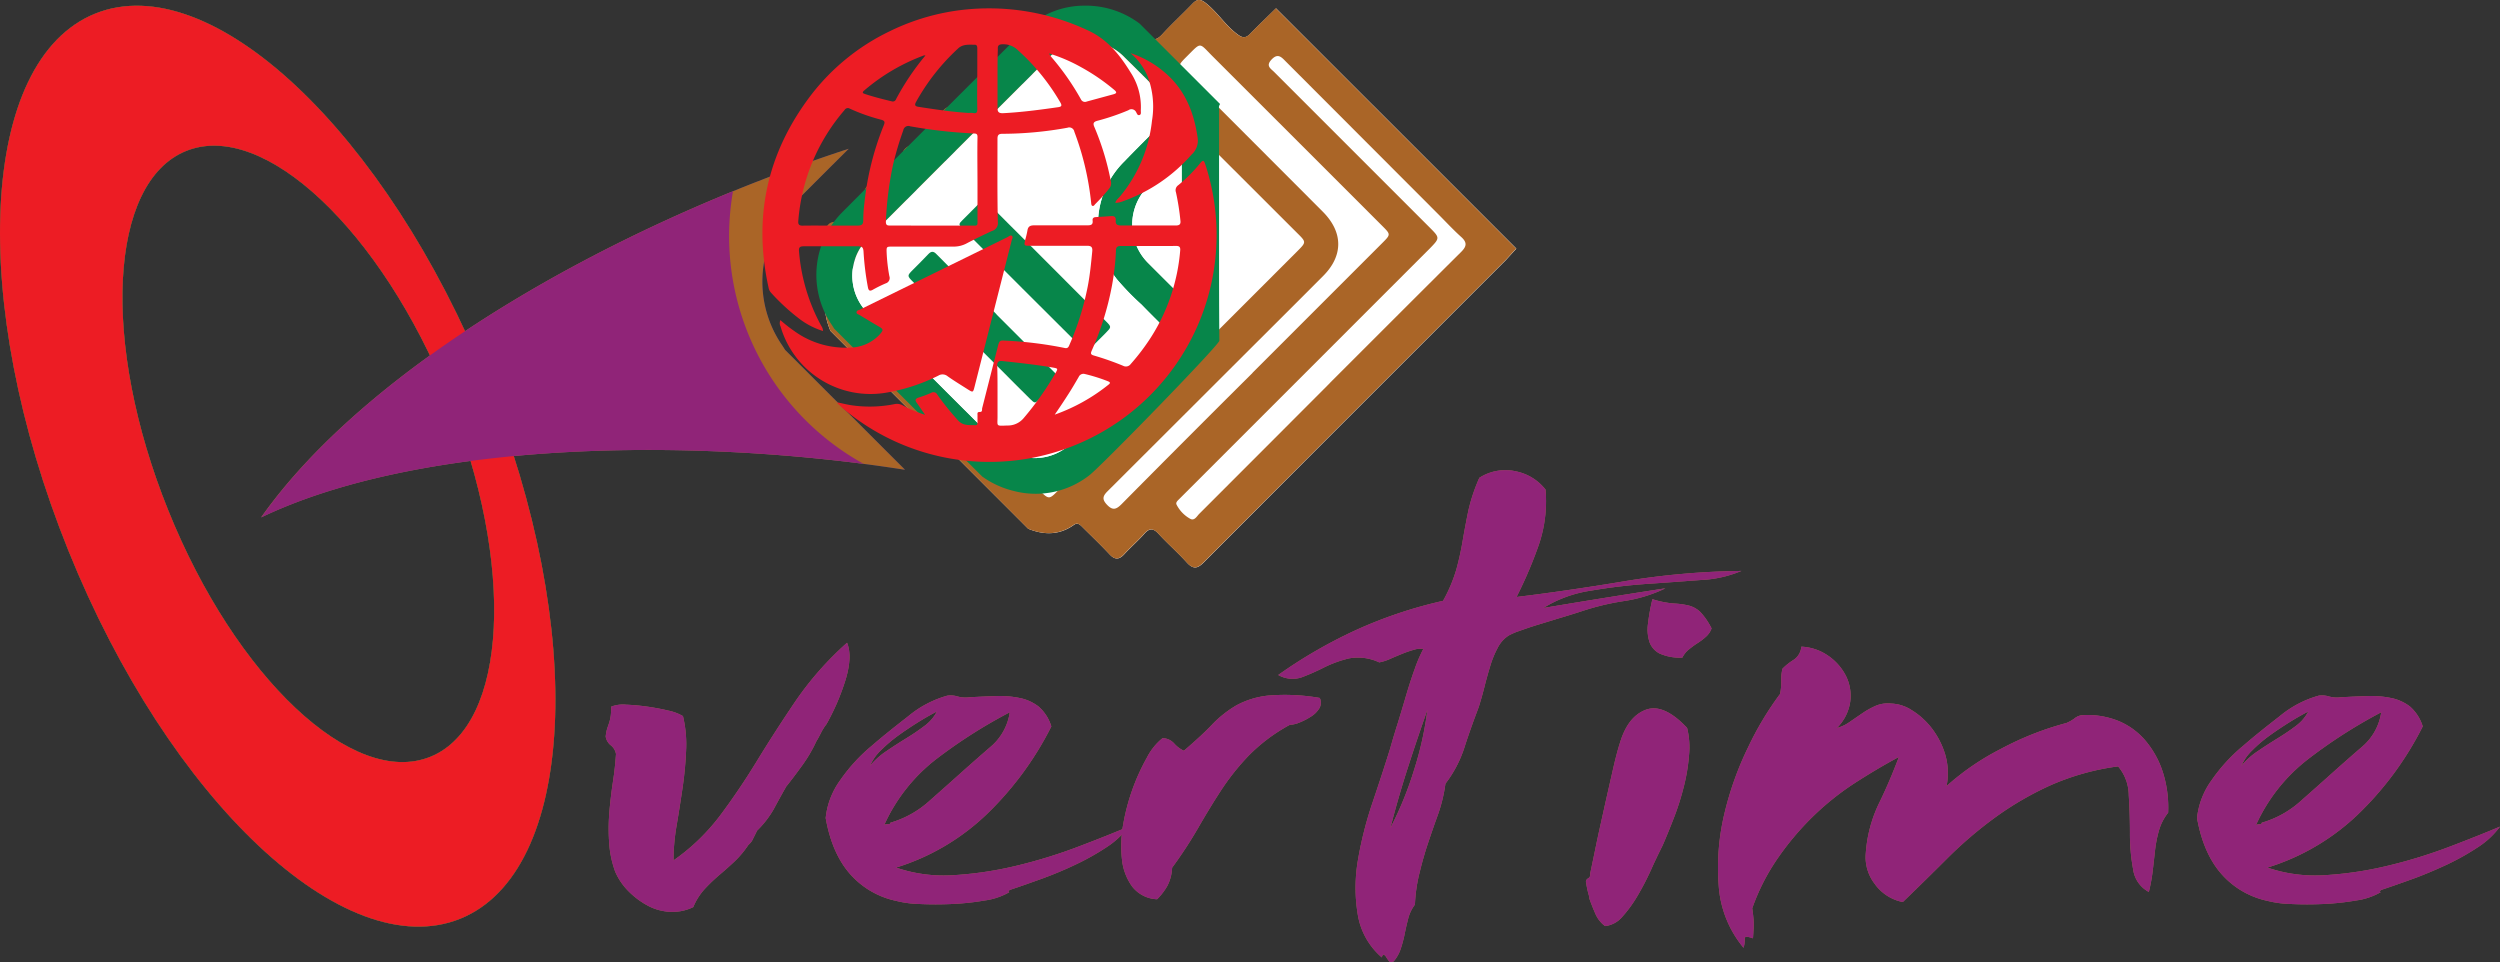 <svg xmlns="http://www.w3.org/2000/svg" viewBox="0 0 485.6 186.86" id="HkVHCg1I5M">
    <rect x="0" y="0" width="485.6" height="186.86" fill="#333333" stroke="none"/>
    <defs>
        <style>
            @-webkit-keyframes HkwZBRlk89M_Animation{0%{opacity: 0;}63.33%{opacity: 0;}70%{opacity: 1;}93.33%{opacity: 1;}100%{opacity: 0;}}@keyframes HkwZBRlk89M_Animation{0%{opacity: 0;}63.33%{opacity: 0;}70%{opacity: 1;}93.33%{opacity: 1;}100%{opacity: 0;}}@-webkit-keyframes B1OeB0gyU5M_Animation{0%{opacity: 0;}26.67%{opacity: 0;}33.33%{opacity: 1;}63.33%{opacity: 1;}70%{opacity: 0;}100%{opacity: 0;}}@keyframes B1OeB0gyU5M_Animation{0%{opacity: 0;}26.67%{opacity: 0;}33.33%{opacity: 1;}63.33%{opacity: 1;}70%{opacity: 0;}100%{opacity: 0;}}@-webkit-keyframes SkHHAl1U9M_Animation{26.67%{opacity: 1;}33.33%{opacity: 0;}93.33%{opacity: 0;}100%{opacity: 1;}0%{opacity: 1;}}@keyframes SkHHAl1U9M_Animation{26.67%{opacity: 1;}33.33%{opacity: 0;}93.33%{opacity: 0;}100%{opacity: 1;}0%{opacity: 1;}}#HkVHCg1I5M *{-webkit-animation-duration: 3s;animation-duration: 3s;-webkit-animation-iteration-count: infinite;animation-iteration-count: infinite;-webkit-animation-timing-function: cubic-bezier(0, 0, 1, 1);animation-timing-function: cubic-bezier(0, 0, 1, 1);transform-box: fill-box;-webkit-transform-origin: 50% 50%;transform-origin: 50% 50%;}#rJ8SAgJL5z{fill: #aa6527;-webkit-transform:  translate(-32.24px, -275.9px);transform:  translate(-32.24px, -275.9px);}#SJwHRxJIqf{fill: #2b3990;-webkit-transform:  translate(-32.24px, -275.9px);transform:  translate(-32.24px, -275.9px);}#H1OB0ey8qf{fill: #2b3990;-webkit-transform:  translate(-32.24px, -275.9px);transform:  translate(-32.24px, -275.9px);}#HytHAlkU9f{fill: #2b3990;-webkit-transform:  translate(-32.24px, -275.9px);transform:  translate(-32.24px, -275.9px);}#H1cHCg1Uqz{fill: #2b3990;-webkit-transform:  translate(-32.24px, -275.9px);transform:  translate(-32.24px, -275.9px);}#SysBAg1I5f{fill: #2b3990;-webkit-transform:  translate(-32.24px, -275.9px);transform:  translate(-32.24px, -275.9px);}#SJnBAx1Lqz{fill: #2b3990;-webkit-transform:  translate(-32.24px, -275.9px);transform:  translate(-32.24px, -275.9px);}#S1aS0xy89f{fill: #2b3990;-webkit-transform:  translate(-32.24px, -275.9px);transform:  translate(-32.24px, -275.9px);}#BkRHAey89M{fill: #1b75bc;-webkit-transform:  translate(-32.24px, -275.9px);transform:  translate(-32.24px, -275.9px);}#SyJeBAx1IcG{fill: #2b3990;-webkit-transform:  translate(-32.24px, -275.9px);transform:  translate(-32.24px, -275.9px);}#B1glHRek85z{fill: #fff;-webkit-transform:  translate(-32.24px, -275.9px);transform:  translate(-32.24px, -275.9px);}#SJblSRxJLcG{fill: #aa6527;-webkit-transform:  translate(-32.24px, -275.9px);transform:  translate(-32.24px, -275.9px);}#ByfxS0gJ8qM{fill: #aa6527;-webkit-transform:  translate(-32.24px, -275.9px);transform:  translate(-32.24px, -275.9px);}#BymlrRxyU9M{fill: #aa6527;-webkit-transform:  translate(-32.24px, -275.9px);transform:  translate(-32.24px, -275.9px);}#By4eBRl185f{fill: #aa6527;-webkit-transform:  translate(-32.24px, -275.9px);transform:  translate(-32.24px, -275.9px);}#B1rlB0ly8qz{fill: #aa6527;-webkit-transform:  translate(-32.24px, -275.9px);transform:  translate(-32.24px, -275.9px);}#HJIxB0l1Icz{fill: #aa6527;-webkit-transform:  translate(-32.24px, -275.9px);transform:  translate(-32.24px, -275.9px);}#ByDeHCx189G{fill: #aa6527;-webkit-transform:  translate(-32.24px, -275.9px);transform:  translate(-32.24px, -275.9px);}#ByKlBRgk8cG{fill: #07864a;-webkit-transform:  translate(-32.24px, -275.9px);transform:  translate(-32.24px, -275.9px);}#B1ceBAgJUcf{fill: #aa6527;-webkit-transform:  translate(-32.24px, -275.9px);transform:  translate(-32.24px, -275.9px);}#B1sxSClJLqG{fill: #aa6527;-webkit-transform:  translate(-32.24px, -275.9px);transform:  translate(-32.24px, -275.9px);}#ry2xBCl1L9z{fill: #aa6527;-webkit-transform:  translate(-32.24px, -275.9px);transform:  translate(-32.24px, -275.9px);}#Hk6xB0x1Lcz{fill: #aa6527;-webkit-transform:  translate(-32.24px, -275.9px);transform:  translate(-32.24px, -275.9px);}#SkAxrRgy89z{fill: #aa6527;-webkit-transform:  translate(-32.24px, -275.9px);transform:  translate(-32.24px, -275.9px);}#HJk-S0ekI9f{fill: #aa6527;-webkit-transform:  translate(-32.24px, -275.9px);transform:  translate(-32.24px, -275.9px);}#HklWSAeyI5z{fill: #aa6527;-webkit-transform:  translate(-32.24px, -275.9px);transform:  translate(-32.24px, -275.9px);}#Hk-br0g1I9M{fill: #07864a;-webkit-transform:  translate(-32.24px, -275.9px);transform:  translate(-32.24px, -275.9px);}#S1zZSClJ8qG{fill: #fff;-webkit-transform:  translate(-32.24px, -275.9px);transform:  translate(-32.24px, -275.9px);}#H1QZrCx1Iqf{fill: #07864a;-webkit-transform:  translate(-32.24px, -275.9px);transform:  translate(-32.24px, -275.9px);}#S1EZBReJLcG{fill: #07864a;-webkit-transform:  translate(-32.24px, -275.9px);transform:  translate(-32.24px, -275.9px);}#BkrbB0ly89M{fill: #1b75bc;-webkit-transform:  translate(-32.24px, -275.9px);transform:  translate(-32.24px, -275.9px);}#BkL-HAe1U9f{fill: #aa6527;-webkit-transform:  translate(-32.24px, -275.9px);transform:  translate(-32.24px, -275.9px);}#H1uZB0gkUcG{fill: #ed1c24;-webkit-transform:  translate(-32.24px, -275.9px);transform:  translate(-32.24px, -275.9px);}#BJtZSClJIqf{fill: #902478;-webkit-transform:  translate(-32.24px, -275.9px);transform:  translate(-32.24px, -275.9px);}#BkcbrAl189z{fill: #902478;-webkit-transform:  translate(-32.24px, -275.9px);transform:  translate(-32.24px, -275.9px);}#SyibrAxyL5M{fill: #902478;-webkit-transform:  translate(-32.24px, -275.9px);transform:  translate(-32.24px, -275.9px);}#HJ2-rCekLqf{fill: #902478;-webkit-transform:  translate(-32.24px, -275.9px);transform:  translate(-32.24px, -275.9px);}#Hk6ZHCeJ8cz{fill: #902478;-webkit-transform:  translate(-32.24px, -275.9px);transform:  translate(-32.24px, -275.9px);}#SJ0bBRg1U9G{fill: #902478;-webkit-transform:  translate(-32.24px, -275.9px);transform:  translate(-32.24px, -275.9px);}#Bk1frRlk8cz{fill: #902478;-webkit-transform:  translate(-32.24px, -275.9px);transform:  translate(-32.24px, -275.9px);}#rklzSRg1U5f{fill: #1b75bc;-webkit-transform:  translate(-32.24px, -275.9px);transform:  translate(-32.24px, -275.9px);}#S1ZGSClyI9M{fill: #ed1c24;-webkit-transform:  translate(-32.24px, -275.9px);transform:  translate(-32.24px, -275.9px);}#HkzMBRg1Icz{fill: #ed1c24;-webkit-transform:  translate(-32.24px, -275.9px);transform:  translate(-32.24px, -275.9px);}#SkXGBRxJIcz{fill: #ed1c24;-webkit-transform:  translate(-32.24px, -275.9px);transform:  translate(-32.24px, -275.9px);}#Hy4zSAgyLcz{fill: #ed1c24;-webkit-transform:  translate(-32.24px, -275.9px);transform:  translate(-32.24px, -275.9px);}#HkHzBCxJ8cG{fill: #902478;-webkit-transform:  translate(-32.24px, -275.9px);transform:  translate(-32.24px, -275.9px);}#SkHHAl1U9M{-webkit-animation-name: SkHHAl1U9M_Animation;animation-name: SkHHAl1U9M_Animation;-webkit-transform-origin: undefined;transform-origin: undefined;}#B1OeB0gyU5M{-webkit-animation-name: B1OeB0gyU5M_Animation;animation-name: B1OeB0gyU5M_Animation;-webkit-transform-origin: undefined;transform-origin: undefined;}#HkwZBRlk89M{-webkit-animation-name: HkwZBRlk89M_Animation;animation-name: HkwZBRlk89M_Animation;-webkit-transform-origin: undefined;transform-origin: undefined;}
        </style>
    </defs>
    <title>
        overtime-svg-all01
    </title>
    <g id="SkHHAl1U9M" data-name="Layer 3">
        <path d="M50.74,278.54c22.45-9.05,56.52,23,76.1,71.52s17.24,95.24-5.22,104.3-56.53-23-76.1-71.52S28.28,287.6,50.74,278.54ZM64.91,375C78,407.52,100.82,429,115.85,422.89s16.59-37.31,3.49-69.81S83.43,299.16,68.4,305.22,51.81,342.53,64.91,375Z" id="rJ8SAgJL5z"/>
        <path d="M196.77,400.75c.71,1.73.63,4.06-.23,7a44.44,44.44,0,0,1-3.76,8.8,10.08,10.08,0,0,0-1.07,1.69c-.3.61-.61,1.17-.92,1.68a27.72,27.72,0,0,1-2.75,4.68c-1,1.37-2,2.73-3.07,4.05-.82,1.44-1.61,2.86-2.37,4.29a18.71,18.71,0,0,1-3.3,4.29c-.2.41-.45.92-.76,1.53a3.09,3.09,0,0,1-.92,1.23,19,19,0,0,1-2.6,3.14c-.92.87-1.9,1.74-2.91,2.6a34.59,34.59,0,0,0-2.91,2.76,12,12,0,0,0-2.3,3.6,9.27,9.27,0,0,1-4.6.92,10.32,10.32,0,0,1-4.29-1.23,15.52,15.52,0,0,1-3.67-2.75,12.24,12.24,0,0,1-2.61-3.83,20,20,0,0,1-1.15-5.36,38.73,38.73,0,0,1,0-5.9q.24-3,.69-6c.31-2,.51-3.85.62-5.59a2.76,2.76,0,0,0-1-1.68,2.71,2.71,0,0,1-1-1.69,7.51,7.51,0,0,1,.38-1.83c.15-.41.28-.79.38-1.15a7.8,7.8,0,0,0,.23-1.15,14.51,14.51,0,0,0,.08-1.69,6.42,6.42,0,0,1,2.91-.38,41.17,41.17,0,0,1,4.13.38c1.43.21,2.78.46,4.06.77a9.28,9.28,0,0,1,2.84,1.07,23.48,23.48,0,0,1,.61,6.67,70,70,0,0,1-.69,7.27q-.54,3.68-1.15,7.28a40.49,40.49,0,0,0-.61,6.81,40,40,0,0,0,9-8.65q3.75-5,7.2-10.65t7.5-11.64A62.3,62.3,0,0,1,196.77,400.75Z" id="SJwHRxJIqf"/>
        <path d="M236.45,417a62.68,62.68,0,0,1-12.1,16.62,44.31,44.31,0,0,1-18.07,10.8,28.66,28.66,0,0,0,11.41,1.46,70.12,70.12,0,0,0,12.41-1.92,97.84,97.84,0,0,0,11.79-3.68q5.6-2.13,9.57-3.82a16.28,16.28,0,0,1-4.29,4,47.31,47.31,0,0,1-6,3.37q-3.21,1.53-6.59,2.76c-2.24.81-4.28,1.53-6.12,2.14-.21.1-.31.21-.31.31a.13.13,0,0,0,.15.15,13.07,13.07,0,0,1-4.74,1.61,49.91,49.91,0,0,1-6.36.69q-3.3.15-6.36,0a20.29,20.29,0,0,1-4.59-.62,16.42,16.42,0,0,1-8.89-5.2q-3.52-4-4.74-10.88a15.09,15.09,0,0,1,2.83-7.35,33.26,33.26,0,0,1,6.2-6.74c2-1.74,4.37-3.62,7-5.67a20.55,20.55,0,0,1,7.58-4,4.59,4.59,0,0,1,2,.15,5.66,5.66,0,0,0,2.3.16c1.84-.1,3.58-.18,5.21-.23a19,19,0,0,1,4.6.38,8.79,8.79,0,0,1,3.67,1.68A8.34,8.34,0,0,1,236.45,417Zm-22.21-2.91c-1,.51-2.2,1.18-3.52,2s-2.63,1.69-3.91,2.61a28.49,28.49,0,0,0-3.44,2.91,9.24,9.24,0,0,0-2.15,3.06,14.49,14.49,0,0,1,3.14-2.83q1.92-1.31,3.91-2.53a42.42,42.42,0,0,0,3.6-2.45A8,8,0,0,0,214.24,414.07Zm-9,21.6a19.25,19.25,0,0,0,7.35-4.06q3.21-2.83,6.12-5.44t6-5.28a10.81,10.81,0,0,0,3.67-6.66A98,98,0,0,0,214,423.42a33.67,33.67,0,0,0-10,12.71,1.73,1.73,0,0,1,.77-.15C205.05,436,205.21,435.88,205.21,435.67Z" id="H1OB0ey8qf"/>
        <path d="M258.06,419.28a3.14,3.14,0,0,1,2.22,1,5.77,5.77,0,0,0,1.92,1.45c2.14-1.84,4-3.52,5.44-5.05a21.77,21.77,0,0,1,4.74-3.76,16.57,16.57,0,0,1,6.21-1.91,39,39,0,0,1,10,.46,2.12,2.12,0,0,1-.08,2,4.94,4.94,0,0,1-1.61,1.61,13,13,0,0,1-2.22,1.15,5.53,5.53,0,0,1-1.91.46,33.6,33.6,0,0,0-8,6,46.74,46.74,0,0,0-5.36,6.74q-2.29,3.53-4.44,7.28a84.61,84.61,0,0,1-5.06,7.73,8.4,8.4,0,0,1-.92,3.52,11.74,11.74,0,0,1-2,2.61,6.44,6.44,0,0,1-4.82-2.45,10.79,10.79,0,0,1-2-5.29,23.81,23.81,0,0,1,.23-6.74,40.83,40.83,0,0,1,4.6-13A11.59,11.59,0,0,1,258.06,419.28Z" id="HytHAlkU9f"/>
        <path d="M326.81,391.86q10-1.22,21-3.06a148.94,148.94,0,0,1,22.67-2,23,23,0,0,1-7.88,1.76c-3.32.25-6.82.51-10.5.76a108.24,108.24,0,0,0-10.87,1.31A24.36,24.36,0,0,0,332,394q6.42-1.08,11.64-1.92t12.1-1.91a28.06,28.06,0,0,1-7.89,2.45,50.31,50.31,0,0,0-7.89,1.84c-1.22.41-2.6.84-4.13,1.3s-3,.92-4.52,1.38-2.79.89-3.91,1.3a12,12,0,0,0-2.14.92,6.06,6.06,0,0,0-2.07,2.3,18.82,18.82,0,0,0-1.46,3.52c-.41,1.33-.79,2.7-1.15,4.13s-.74,2.76-1.14,4c-1,2.65-1.95,5.26-2.76,7.81a23.34,23.34,0,0,1-3.68,7,29.9,29.9,0,0,1-1.45,6q-1,2.76-1.92,5.51T308,445.32a29.86,29.86,0,0,0-.92,6.28,7.67,7.67,0,0,0-1.3,2.68c-.26,1-.49,2-.69,3a24.72,24.72,0,0,1-.77,2.91,7.4,7.4,0,0,1-1.38,2.45c-.41.2-.71.18-.92-.08a7,7,0,0,1-.53-.76,1,1,0,0,0-.46-.46c-.16-.05-.28.12-.39.53a13.9,13.9,0,0,1-4.67-8.34A31.68,31.68,0,0,1,296,443a72.44,72.44,0,0,1,2.83-11.18q1.92-5.67,3.45-10.57c.31-1.12.74-2.58,1.3-4.36s1.12-3.65,1.69-5.59,1.15-3.76,1.76-5.44a28,28,0,0,1,1.68-3.91,3.88,3.88,0,0,0-1.83.16,21,21,0,0,0-2.23.76c-.76.31-1.55.64-2.37,1a9.16,9.16,0,0,1-2.14.69,9.63,9.63,0,0,0-5.9-.77,23,23,0,0,0-4.83,1.76,42.59,42.59,0,0,1-4.36,1.92,5.56,5.56,0,0,1-4.52-.46,93.31,93.31,0,0,1,14.78-8.58,86.54,86.54,0,0,1,17.23-5.82,29.33,29.33,0,0,0,2.61-6.21,55.52,55.52,0,0,0,1.22-5.59q.47-2.74,1.07-5.66a34.18,34.18,0,0,1,2.15-6.44,9.36,9.36,0,0,1,7.27-1.22,9.77,9.77,0,0,1,5.59,3.52,26.24,26.24,0,0,1-1.53,11.33A83.47,83.47,0,0,1,326.81,391.86ZM309.5,413.77q-2,5.66-3.83,11.33t-3.37,11.64a66.9,66.9,0,0,0,4.6-11.26A64.31,64.31,0,0,0,309.5,413.77Z" id="H1cHCg1Uqz"/>
        <path d="M359.94,417.29a15.59,15.59,0,0,1,.38,5.28,36,36,0,0,1-1,6.05,50.49,50.49,0,0,1-1.91,6.05q-1.16,3-2.22,5.44c-.72,1.43-1.48,3-2.3,4.83a51.29,51.29,0,0,1-2.6,5,24.78,24.78,0,0,1-2.91,4,5.13,5.13,0,0,1-3.37,1.84,5.79,5.79,0,0,1-1.84-2.3c-.41-.92-.82-1.94-1.22-3.07v-.3a17.87,17.87,0,0,1-.62-2.76c-.1-.3,0-.59.39-.84a.73.73,0,0,0,.38-.84c.3-1.43.69-3.27,1.15-5.52s1-4.59,1.53-7,1.09-4.83,1.61-7.13,1-4.26,1.53-5.89q1.53-5.06,5-6.36T359.94,417.29Zm-6.74-25a18.83,18.83,0,0,0,4.21.84,14.75,14.75,0,0,1,2.83.39,5.07,5.07,0,0,1,2.23,1.22,13,13,0,0,1,2.22,3.22,3.83,3.83,0,0,1-1.08,1.61,11.48,11.48,0,0,1-1.6,1.22,18,18,0,0,0-1.69,1.23,4.77,4.77,0,0,0-1.3,1.61,9.71,9.71,0,0,1-4.37-.77,4,4,0,0,1-2-2.22,7.87,7.87,0,0,1-.3-3.6A38.31,38.31,0,0,1,353.2,392.32Z" id="SysBAg1I5f"/>
        <path d="M449.63,449.15a5.84,5.84,0,0,1-3.06-4.44,37.21,37.21,0,0,1-.61-7q0-3.75-.23-7.35a8.79,8.79,0,0,0-2.07-5.6,48.1,48.1,0,0,0-13.33,3.76,61.79,61.79,0,0,0-10.72,6.28,79.49,79.49,0,0,0-9.19,7.89q-4.29,4.29-8.58,8.42a8.78,8.78,0,0,1-5.51-3.6,8.5,8.5,0,0,1-1.68-5.9,26.57,26.57,0,0,1,2.52-9.57q2.07-4.21,3.91-9.11-4.29,2.3-8.66,5.13a52.6,52.6,0,0,0-8.11,6.51,54.61,54.61,0,0,0-6.82,8.12,40.76,40.76,0,0,0-4.9,9.65,25.73,25.73,0,0,1,.3,2.91q0,.77-.15,2.91c-1.12-.41-1.66-.39-1.61.07a4.64,4.64,0,0,1-.23,1.76,21.08,21.08,0,0,1-4.82-12.1,44.93,44.93,0,0,1,1.07-13.78A61.91,61.91,0,0,1,371.82,421,60.54,60.54,0,0,1,378,410.7a11.35,11.35,0,0,0,.23-2.53,9.35,9.35,0,0,1,.23-2.37,11.82,11.82,0,0,1,2.22-1.76,3.37,3.37,0,0,0,1.45-2.53,9.88,9.88,0,0,1,5.21,1.76,10.52,10.52,0,0,1,3.45,3.91,8.61,8.61,0,0,1,.84,5,9,9,0,0,1-2.6,5.13,7.64,7.64,0,0,0,2.45-1.15l2.45-1.68a16.52,16.52,0,0,1,2.6-1.46,6.09,6.09,0,0,1,3.07-.46,7.86,7.86,0,0,1,4,1.3,14.47,14.47,0,0,1,3.83,3.45,15.88,15.88,0,0,1,2.6,5,12.81,12.81,0,0,1,.31,6.28,49.37,49.37,0,0,1,10.49-7.19,59.16,59.16,0,0,1,12.79-5.06,7.28,7.28,0,0,0,1.61-.92,2.75,2.75,0,0,1,1.61-.61,16.15,16.15,0,0,1,6.74,1.07,13.83,13.83,0,0,1,5.28,3.75,18,18,0,0,1,3.45,6.13,22.62,22.62,0,0,1,1.07,8,9.81,9.81,0,0,0-1.76,3.37,23.61,23.61,0,0,0-.77,3.83c-.15,1.33-.3,2.68-.46,4.06A34.06,34.06,0,0,1,449.63,449.15Z" id="SJnBAx1Lqz"/>
        <path d="M502.83,417a62.68,62.68,0,0,1-12.1,16.62,44.29,44.29,0,0,1-18.08,10.8,28.74,28.74,0,0,0,11.42,1.46,70,70,0,0,0,12.4-1.92,97.44,97.44,0,0,0,11.8-3.68q5.58-2.13,9.57-3.82a16.28,16.28,0,0,1-4.29,4,48.75,48.75,0,0,1-6,3.37c-2.15,1-4.34,1.94-6.59,2.76s-4.29,1.53-6.12,2.14c-.21.1-.31.21-.31.31a.13.13,0,0,0,.15.15,13.06,13.06,0,0,1-4.75,1.61,49.55,49.55,0,0,1-6.35.69q-3.3.15-6.36,0a20.4,20.4,0,0,1-4.6-.62,16.43,16.43,0,0,1-8.88-5.2q-3.52-4-4.75-10.88a15.21,15.21,0,0,1,2.84-7.35,33.26,33.26,0,0,1,6.2-6.74c2-1.74,4.36-3.62,7-5.67a20.55,20.55,0,0,1,7.58-4,4.6,4.6,0,0,1,2,.15,5.66,5.66,0,0,0,2.3.16c1.84-.1,3.57-.18,5.21-.23a18.9,18.9,0,0,1,4.59.38,8.84,8.84,0,0,1,3.68,1.68A8.34,8.34,0,0,1,502.83,417Zm-22.21-2.91c-1,.51-2.2,1.18-3.52,2s-2.63,1.69-3.91,2.61a27,27,0,0,0-3.44,2.91,9.24,9.24,0,0,0-2.15,3.06,14.25,14.25,0,0,1,3.14-2.83q1.92-1.31,3.91-2.53t3.6-2.45A8,8,0,0,0,480.62,414.07Zm-9,21.6a19.22,19.22,0,0,0,7.36-4.06q3.21-2.83,6.12-5.44t6-5.28a10.81,10.81,0,0,0,3.67-6.66,97.47,97.47,0,0,0-14.32,9.19,33.67,33.67,0,0,0-10,12.71,1.72,1.72,0,0,1,.76-.15C471.43,436,471.58,435.88,471.58,435.67Z" id="S1aS0xy89f"/>
        <path d="M180.08,345.86Z" id="BkRHAey89M"/>
        <path d="M184.73,343.86c-.23-.37-.39-.62-.55-.86a21.84,21.84,0,0,1,2.47-27.77q5.22-5.24,10.45-10.44c-47,15.37-93.44,42.32-114.15,71.61,30.6-14.7,82.94-15.85,125.08-9.25Z" id="SyJeBAx1IcG"/>
        <path d="M193.53,340.16c-.85-2.17-1.43-4.35-.57-6.68.33-.92.61-1.46.95-1.65s50.67-49.78,50.88-50.59,1.27-1,2.05-1.15a7.82,7.82,0,0,1,7.85,2.46c1.31,1.34,2.16,1.31,3.4-.06,1.85-2,3.91-3.9,5.82-5.89.87-.9,1.52-.91,2.53-.12,2.29,1.79,3.8,4.32,6.14,6.06,1,.76,1.64.83,2.52-.08,1.64-1.69,3.35-3.3,5-4.94l46.68,46.67c-.68.73-1.34,1.48-2,2.19q-12,12-23.95,23.95-17.4,17.4-34.78,34.83c-1.26,1.26-2.07,1.31-3.27,0-1.74-1.92-3.69-3.63-5.45-5.53-1-1.11-1.8-1.24-2.85,0-1.21,1.36-2.6,2.56-3.83,3.9-1,1.1-1.85,1.17-2.91,0-1.69-1.8-3.48-3.51-5.23-5.25-.47-.47-.95-.94-1.67-.42-2.81,2-5.78,2-8.87.75Z" id="B1glHRek85z"/>
        <path d="M193.53,340.16c-.85-2.17-1.43-4.35-.57-6.68.77-2.1,1.23-2.24,2.83-.65L234,371c2,2,2,2,3.93,0l46.28-46.28c1.78-1.79,1.78-1.79,0-3.55Q265.12,302.11,246,283c-.52-.52-1.46-1-1.25-1.77s1.27-1,2.05-1.15a7.82,7.82,0,0,1,7.85,2.46c1.31,1.34,2.16,1.31,3.4-.06,1.85-2,3.91-3.9,5.82-5.89.87-.9,1.52-.91,2.53-.12,2.29,1.79,3.8,4.32,6.14,6.06,1,.76,1.64.83,2.52-.08,1.64-1.69,3.35-3.3,5-4.94l46.68,46.67c-.68.73-1.34,1.48-2,2.19q-12,12-23.95,23.95-17.4,17.4-34.78,34.83c-1.26,1.26-2.07,1.31-3.27,0-1.74-1.92-3.69-3.63-5.45-5.53-1-1.11-1.8-1.24-2.85,0-1.21,1.36-2.6,2.56-3.83,3.9-1,1.1-1.85,1.17-2.91,0-1.69-1.8-3.48-3.51-5.23-5.25-.47-.47-.95-.94-1.67-.42-2.81,2-5.78,2-8.87.75Zm82,8.15,25.2-25.2c1.66-1.66,1.66-1.67,0-3.33q-16.47-16.47-32.94-32.93c-2.71-2.71-2.14-2.85-4.95-.06-1.94,1.94-1.94,1.95,0,3.86Q276,303.81,289.16,317c4,4,4,8.54.15,12.44-5.89,5.92-11.82,11.81-17.73,17.71q-12.1,12.09-24.22,24.18c-.94.94-1.08,1.57-.1,2.61,1.14,1.21,1.85.88,2.86-.14Q262.79,361,275.56,348.31Zm15,2c8.49-8.48,17-17,25.48-25.43,1.15-1.13,1.25-1.9,0-3-1.53-1.38-2.93-2.9-4.38-4.35L282,287.85c-.82-.82-1.52-1.69-2.74-.42s-.22,1.76.48,2.46l30.2,30.2c2,2,2,2.05,0,4.1l-46.67,46.67c-.67.67-1.33,1.33-2,2-.29.29-.7.64-.5,1.05a6.49,6.49,0,0,0,2.64,2.75c.85.5,1.32-.53,1.82-1Q277.89,363,290.54,350.32Z" id="SJblSRxJLcG"/>
        <path d="M231.86,289.63a15.4,15.4,0,0,1-1.79-6.27,1.84,1.84,0,0,1,2.85-1.54c3.34,1.7,6.63,3.52,9.88,5.4a1.89,1.89,0,0,1,.62,2.77,1.87,1.87,0,0,1-2.56.87c-1.24-.54-2.42-1.19-3.6-1.85-.86-.48-1.42-.74-2,.51S233.11,290.93,231.86,289.63Z" id="ByfxS0gJ8qM"/>
        <path d="M216.87,304.68c-.75-1.89-1.77-4-1.83-6.3a2,2,0,0,1,3-1.52c3.29,1.69,6.52,3.49,9.72,5.35a2.06,2.06,0,0,1-1.93,3.62c-1.18-.51-2.31-1.15-3.44-1.77-.87-.48-1.48-.69-2.09.49S218,305.87,216.87,304.68Z" id="BymlrRxyU9M"/>
        <path d="M201.89,319.65c-.67-2-1.9-4-1.76-6.46a1.89,1.89,0,0,1,2.83-1.42c3.34,1.7,6.63,3.51,9.88,5.38a1.91,1.91,0,0,1,.64,2.78,1.88,1.88,0,0,1-2.58.84,30.8,30.8,0,0,1-3.75-1.92c-.83-.47-1.22-.49-1.69.52C204.82,320.76,203.11,320.92,201.89,319.65Z" id="By4eBRl185f"/>
        <path d="M224.42,297.26c-.79-1.92-1.88-4-1.84-6.44a1.91,1.91,0,0,1,2.92-1.5c3.29,1.68,6.53,3.48,9.74,5.31a1.88,1.88,0,0,1,.72,2.75,1.94,1.94,0,0,1-2.7.93,37.11,37.11,0,0,1-3.59-1.88c-.86-.5-1.32-.59-1.81.52C227.26,298.3,225.61,298.46,224.42,297.26Z" id="B1rlB0ly8qz"/>
        <path d="M220.6,313a2.18,2.18,0,0,1-2.63.21c-1.15-.58-2.29-1.2-3.42-1.82-.67-.37-1.22-.71-1.54.43-.26.92-1.11,1.14-2,1.1a1.87,1.87,0,0,1-1.89-1.31c-.52-1.56-1.06-3.11-1.49-4.7a2,2,0,0,1,.69-2.38,2.27,2.27,0,0,1,2.5-.08c3.09,1.7,6.2,3.36,9.24,5.14A2.08,2.08,0,0,1,220.6,313Z" id="HJIxB0l1Icz"/>
        <path d="M205.5,324.66c.8,1,1.08,1.82.47,2.76a2,2,0,0,1-2.61.81c-1.28-.55-2.51-1.25-3.75-1.9-.66-.34-1.23-.73-1.57.4a1.7,1.7,0,0,1-2,1.08,1.93,1.93,0,0,1-1.91-1.29,44,44,0,0,1-1.48-4.87c-.37-1.84.88-3.12,2.51-2.49C198.87,320.61,202.15,322.93,205.5,324.66Z" id="ByDeHCx189G"/>
    </g>
    <g id="B1OeB0gyU5M" data-name="Layer 1">
        <path d="M50.74,278.54c22.45-9.05,56.52,23,76.1,71.52s17.24,95.24-5.22,104.3-56.53-23-76.1-71.52S28.28,287.6,50.74,278.54ZM64.91,375C78,407.52,100.82,429,115.85,422.89s16.59-37.31,3.49-69.81S83.43,299.16,68.4,305.22,51.81,342.53,64.91,375Z" id="ByKlBRgk8cG"/>
        <path d="M196.77,400.75c.71,1.73.63,4.06-.23,7a44.44,44.44,0,0,1-3.76,8.8,10.08,10.08,0,0,0-1.07,1.69c-.3.61-.61,1.17-.92,1.68a27.72,27.72,0,0,1-2.75,4.68c-1,1.37-2,2.73-3.07,4.05-.82,1.44-1.61,2.86-2.37,4.29a18.71,18.71,0,0,1-3.3,4.29c-.2.41-.45.92-.76,1.53a3.09,3.09,0,0,1-.92,1.23,19,19,0,0,1-2.6,3.14c-.92.87-1.9,1.74-2.91,2.6a34.59,34.59,0,0,0-2.91,2.76,12,12,0,0,0-2.3,3.6,9.27,9.27,0,0,1-4.6.92,10.32,10.32,0,0,1-4.29-1.23,15.52,15.52,0,0,1-3.67-2.75,12.24,12.24,0,0,1-2.61-3.83,20,20,0,0,1-1.15-5.36,38.73,38.73,0,0,1,0-5.9q.24-3,.69-6c.31-2,.51-3.85.62-5.59a2.76,2.76,0,0,0-1-1.68,2.71,2.71,0,0,1-1-1.69,7.51,7.51,0,0,1,.38-1.83c.15-.41.28-.79.38-1.15a7.8,7.8,0,0,0,.23-1.15,14.51,14.51,0,0,0,.08-1.69,6.42,6.42,0,0,1,2.91-.38,41.17,41.17,0,0,1,4.13.38c1.43.21,2.78.46,4.06.77a9.28,9.28,0,0,1,2.84,1.07,23.48,23.48,0,0,1,.61,6.67,70,70,0,0,1-.69,7.27q-.54,3.68-1.15,7.28a40.49,40.49,0,0,0-.61,6.81,40,40,0,0,0,9-8.65q3.75-5,7.2-10.65t7.5-11.64A62.3,62.3,0,0,1,196.77,400.75Z" id="B1ceBAgJUcf"/>
        <path d="M236.45,417a62.68,62.68,0,0,1-12.1,16.62,44.31,44.31,0,0,1-18.07,10.8,28.66,28.66,0,0,0,11.41,1.46,70.12,70.12,0,0,0,12.41-1.92,97.84,97.84,0,0,0,11.79-3.68q5.6-2.13,9.57-3.82a16.28,16.28,0,0,1-4.29,4,47.31,47.31,0,0,1-6,3.37q-3.21,1.53-6.59,2.76c-2.24.81-4.28,1.53-6.12,2.14-.21.1-.31.21-.31.31a.13.13,0,0,0,.15.15,13.07,13.07,0,0,1-4.74,1.61,49.91,49.91,0,0,1-6.36.69q-3.3.15-6.36,0a20.29,20.29,0,0,1-4.59-.62,16.42,16.42,0,0,1-8.89-5.2q-3.52-4-4.74-10.88a15.09,15.09,0,0,1,2.83-7.35,33.26,33.26,0,0,1,6.2-6.74c2-1.74,4.37-3.62,7-5.67a20.55,20.55,0,0,1,7.58-4,4.59,4.59,0,0,1,2,.15,5.66,5.66,0,0,0,2.3.16c1.84-.1,3.58-.18,5.21-.23a19,19,0,0,1,4.6.38,8.79,8.79,0,0,1,3.67,1.68A8.34,8.34,0,0,1,236.45,417Zm-22.21-2.91c-1,.51-2.2,1.18-3.52,2s-2.63,1.69-3.91,2.61a28.49,28.49,0,0,0-3.44,2.91,9.24,9.24,0,0,0-2.15,3.06,14.49,14.49,0,0,1,3.14-2.83q1.92-1.31,3.91-2.53a42.42,42.42,0,0,0,3.6-2.45A8,8,0,0,0,214.24,414.07Zm-9,21.6a19.25,19.25,0,0,0,7.35-4.06q3.21-2.83,6.12-5.44t6-5.28a10.81,10.81,0,0,0,3.67-6.66A98,98,0,0,0,214,423.42a33.67,33.67,0,0,0-10,12.71,1.73,1.73,0,0,1,.77-.15C205.05,436,205.21,435.88,205.21,435.67Z" id="B1sxSClJLqG"/>
        <path d="M258.06,419.28a3.14,3.14,0,0,1,2.22,1,5.77,5.77,0,0,0,1.92,1.45c2.14-1.84,4-3.52,5.44-5.05a21.77,21.77,0,0,1,4.74-3.76,16.57,16.57,0,0,1,6.21-1.91,39,39,0,0,1,10,.46,2.12,2.12,0,0,1-.08,2,4.94,4.94,0,0,1-1.61,1.61,13,13,0,0,1-2.22,1.15,5.53,5.53,0,0,1-1.91.46,33.6,33.6,0,0,0-8,6,46.74,46.74,0,0,0-5.36,6.74q-2.29,3.53-4.44,7.28a84.61,84.61,0,0,1-5.06,7.73,8.4,8.4,0,0,1-.92,3.52,11.74,11.74,0,0,1-2,2.61,6.44,6.44,0,0,1-4.82-2.45,10.79,10.79,0,0,1-2-5.29,23.81,23.81,0,0,1,.23-6.74,40.83,40.83,0,0,1,4.6-13A11.59,11.59,0,0,1,258.06,419.28Z" id="ry2xBCl1L9z"/>
        <path d="M326.81,391.86q10-1.22,21-3.06a148.94,148.94,0,0,1,22.67-2,23,23,0,0,1-7.88,1.76c-3.32.25-6.82.51-10.5.76a108.24,108.24,0,0,0-10.87,1.31A24.36,24.36,0,0,0,332,394q6.42-1.08,11.64-1.92t12.1-1.91a28.06,28.06,0,0,1-7.89,2.45,50.31,50.31,0,0,0-7.89,1.84c-1.22.41-2.6.84-4.13,1.3s-3,.92-4.52,1.38-2.79.89-3.91,1.3a12,12,0,0,0-2.14.92,6.06,6.06,0,0,0-2.07,2.3,18.82,18.82,0,0,0-1.46,3.52c-.41,1.33-.79,2.7-1.15,4.13s-.74,2.76-1.14,4c-1,2.65-1.95,5.26-2.76,7.81a23.34,23.34,0,0,1-3.68,7,29.9,29.9,0,0,1-1.45,6q-1,2.76-1.92,5.51T308,445.32a29.86,29.86,0,0,0-.92,6.28,7.67,7.67,0,0,0-1.3,2.68c-.26,1-.49,2-.69,3a24.72,24.72,0,0,1-.77,2.91,7.4,7.4,0,0,1-1.38,2.45c-.41.2-.71.18-.92-.08a7,7,0,0,1-.53-.76,1,1,0,0,0-.46-.46c-.16-.05-.28.12-.39.53a13.9,13.9,0,0,1-4.67-8.34A31.68,31.68,0,0,1,296,443a72.44,72.44,0,0,1,2.83-11.18q1.92-5.67,3.45-10.57c.31-1.12.74-2.58,1.3-4.36s1.12-3.65,1.69-5.59,1.15-3.76,1.76-5.44a28,28,0,0,1,1.68-3.91,3.88,3.88,0,0,0-1.83.16,21,21,0,0,0-2.23.76c-.76.31-1.55.64-2.37,1a9.16,9.16,0,0,1-2.14.69,9.63,9.63,0,0,0-5.9-.77,23,23,0,0,0-4.83,1.76,42.59,42.59,0,0,1-4.36,1.92,5.56,5.56,0,0,1-4.52-.46,93.31,93.31,0,0,1,14.78-8.58,86.54,86.54,0,0,1,17.23-5.82,29.33,29.33,0,0,0,2.61-6.21,55.52,55.52,0,0,0,1.22-5.59q.47-2.74,1.07-5.66a34.18,34.18,0,0,1,2.15-6.44,9.36,9.36,0,0,1,7.27-1.22,9.77,9.77,0,0,1,5.59,3.52,26.24,26.24,0,0,1-1.53,11.33A83.47,83.47,0,0,1,326.81,391.86ZM309.5,413.77q-2,5.66-3.83,11.33t-3.37,11.64a66.9,66.9,0,0,0,4.6-11.26A64.31,64.31,0,0,0,309.5,413.77Z" id="Hk6xB0x1Lcz"/>
        <path d="M359.94,417.29a15.59,15.59,0,0,1,.38,5.28,36,36,0,0,1-1,6.05,50.49,50.49,0,0,1-1.91,6.05q-1.16,3-2.22,5.44c-.72,1.43-1.48,3-2.3,4.83a51.29,51.29,0,0,1-2.6,5,24.78,24.78,0,0,1-2.91,4,5.13,5.13,0,0,1-3.37,1.84,5.79,5.79,0,0,1-1.84-2.3c-.41-.92-.82-1.94-1.22-3.07v-.3a17.87,17.87,0,0,1-.62-2.76c-.1-.3,0-.59.39-.84a.73.73,0,0,0,.38-.84c.3-1.43.69-3.27,1.15-5.52s1-4.59,1.53-7,1.09-4.83,1.61-7.13,1-4.26,1.53-5.89q1.53-5.06,5-6.36T359.94,417.29Zm-6.74-25a18.83,18.83,0,0,0,4.21.84,14.75,14.75,0,0,1,2.83.39,5.07,5.07,0,0,1,2.23,1.22,13,13,0,0,1,2.22,3.22,3.83,3.83,0,0,1-1.08,1.61,11.48,11.48,0,0,1-1.6,1.22,18,18,0,0,0-1.69,1.23,4.77,4.77,0,0,0-1.3,1.61,9.71,9.71,0,0,1-4.37-.77,4,4,0,0,1-2-2.22,7.87,7.87,0,0,1-.3-3.6A38.31,38.31,0,0,1,353.2,392.32Z" id="SkAxrRgy89z"/>
        <path d="M449.63,449.15a5.84,5.84,0,0,1-3.06-4.44,37.21,37.21,0,0,1-.61-7q0-3.75-.23-7.35a8.79,8.79,0,0,0-2.07-5.6,48.1,48.1,0,0,0-13.33,3.76,61.79,61.79,0,0,0-10.72,6.28,79.49,79.49,0,0,0-9.19,7.89q-4.29,4.29-8.58,8.42a8.78,8.78,0,0,1-5.51-3.6,8.5,8.5,0,0,1-1.68-5.9,26.57,26.57,0,0,1,2.52-9.57q2.07-4.21,3.91-9.11-4.29,2.3-8.66,5.13a52.6,52.6,0,0,0-8.11,6.51,54.61,54.61,0,0,0-6.82,8.12,40.76,40.76,0,0,0-4.9,9.65,25.73,25.73,0,0,1,.3,2.91q0,.77-.15,2.91c-1.12-.41-1.66-.39-1.61.07a4.64,4.64,0,0,1-.23,1.76,21.08,21.08,0,0,1-4.82-12.1,44.93,44.93,0,0,1,1.07-13.78A61.91,61.91,0,0,1,371.82,421,60.54,60.54,0,0,1,378,410.7a11.35,11.35,0,0,0,.23-2.53,9.35,9.35,0,0,1,.23-2.37,11.82,11.82,0,0,1,2.22-1.76,3.37,3.37,0,0,0,1.45-2.53,9.88,9.88,0,0,1,5.21,1.76,10.52,10.52,0,0,1,3.45,3.91,8.61,8.61,0,0,1,.84,5,9,9,0,0,1-2.6,5.13,7.64,7.64,0,0,0,2.45-1.15l2.45-1.68a16.52,16.52,0,0,1,2.6-1.46,6.09,6.09,0,0,1,3.07-.46,7.86,7.86,0,0,1,4,1.3,14.47,14.47,0,0,1,3.83,3.45,15.88,15.88,0,0,1,2.6,5,12.81,12.81,0,0,1,.31,6.28,49.37,49.37,0,0,1,10.49-7.19,59.16,59.16,0,0,1,12.79-5.06,7.28,7.28,0,0,0,1.61-.92,2.75,2.75,0,0,1,1.61-.61,16.15,16.15,0,0,1,6.74,1.07,13.83,13.83,0,0,1,5.28,3.75,18,18,0,0,1,3.45,6.13,22.62,22.62,0,0,1,1.07,8,9.81,9.81,0,0,0-1.76,3.37,23.61,23.61,0,0,0-.77,3.83c-.15,1.33-.3,2.68-.46,4.06A34.06,34.06,0,0,1,449.63,449.15Z" id="HJk-S0ekI9f"/>
        <path d="M502.83,417a62.68,62.68,0,0,1-12.1,16.62,44.29,44.29,0,0,1-18.08,10.8,28.74,28.74,0,0,0,11.42,1.46,70,70,0,0,0,12.4-1.92,97.44,97.44,0,0,0,11.8-3.68q5.58-2.13,9.57-3.82a16.28,16.28,0,0,1-4.29,4,48.75,48.75,0,0,1-6,3.37c-2.15,1-4.34,1.94-6.59,2.76s-4.29,1.53-6.12,2.14c-.21.1-.31.21-.31.31a.13.13,0,0,0,.15.15,13.06,13.06,0,0,1-4.75,1.61,49.55,49.55,0,0,1-6.35.69q-3.3.15-6.36,0a20.4,20.4,0,0,1-4.6-.62,16.43,16.43,0,0,1-8.88-5.2q-3.52-4-4.75-10.88a15.21,15.21,0,0,1,2.84-7.35,33.26,33.26,0,0,1,6.2-6.74c2-1.74,4.36-3.62,7-5.67a20.55,20.55,0,0,1,7.58-4,4.6,4.6,0,0,1,2,.15,5.66,5.66,0,0,0,2.3.16c1.84-.1,3.57-.18,5.21-.23a18.9,18.9,0,0,1,4.59.38,8.84,8.84,0,0,1,3.68,1.68A8.34,8.34,0,0,1,502.83,417Zm-22.21-2.91c-1,.51-2.2,1.18-3.52,2s-2.63,1.69-3.91,2.61a27,27,0,0,0-3.44,2.91,9.24,9.24,0,0,0-2.15,3.06,14.25,14.25,0,0,1,3.14-2.83q1.92-1.31,3.91-2.53t3.6-2.45A8,8,0,0,0,480.62,414.07Zm-9,21.6a19.22,19.22,0,0,0,7.36-4.06q3.21-2.83,6.12-5.44t6-5.28a10.81,10.81,0,0,0,3.67-6.66,97.47,97.47,0,0,0-14.32,9.19,33.67,33.67,0,0,0-10,12.71,1.72,1.72,0,0,1,.76-.15C471.43,436,471.58,435.88,471.58,435.67Z" id="HklWSAeyI5z"/>
        <path d="M194.29,339.76c-.19-.29-.31-.49-.43-.68a17.23,17.23,0,0,1,1.94-21.91q17.61-17.69,35.31-35.29A16.59,16.59,0,0,1,242.86,277a17.38,17.38,0,0,1,10.75,3.49l15.62,15.62a1.17,1.17,0,0,0-.2.95q0,13.34,0,26.65c0,6.12,0,12.24.06,18.36,0,.81-23,24.43-25.27,26.16a16.9,16.9,0,0,1-14.8,3,17.52,17.52,0,0,1-5.95-2.74C225.82,371.29,189.38,334.84,194.29,339.76Zm24.11-35.11L201.07,322a12,12,0,0,0-1.86,2.28A10.23,10.23,0,0,0,201,336.91q12.35,12.4,24.76,24.75a9.81,9.81,0,0,0,4.33,2.72,10.16,10.16,0,0,0,10.6-2.76q9.58-9.62,19.2-19.18c.58-.58.5-.95,0-1.48-2-1.94-4-3.91-5.93-5.9a50.72,50.72,0,0,1-4.79-4.94,17.21,17.21,0,0,1,1.48-22.89c3.07-3.19,6.24-6.28,9.38-9.4.55-.54.57-.93,0-1.48-3.11-3.07-6.17-6.2-9.29-9.25a10.12,10.12,0,0,0-9.15-3,11.2,11.2,0,0,0-6.14,3.52C229.74,293.34,224.06,299,218.4,304.65Zm43.36.94-.66.66c-1.88,1.87-3.74,3.76-5.63,5.62a10.53,10.53,0,0,0-.08,15.25c1.91,1.91,3.83,3.83,5.75,5.73.2.2.35.5.67.52C261.79,324.12,261.78,314.88,261.76,305.59Z" id="Hk-br0g1I9M"/>
        <path d="M243.86,368.25m-25.46-63.6L201.07,322a12,12,0,0,0-1.86,2.28A10.23,10.23,0,0,0,201,336.91q12.35,12.4,24.76,24.75a9.81,9.81,0,0,0,4.33,2.72,10.16,10.16,0,0,0,10.6-2.76q9.58-9.62,19.2-19.18c.58-.58.5-.95,0-1.48-2-1.94-4-3.91-5.93-5.9a50.72,50.72,0,0,1-4.79-4.94,17.21,17.21,0,0,1,1.48-22.89c3.07-3.19,6.24-6.28,9.38-9.4.55-.54.57-.93,0-1.48-3.11-3.07-6.17-6.2-9.29-9.25a10.12,10.12,0,0,0-9.15-3,11.2,11.2,0,0,0-6.14,3.52C229.74,293.34,224.06,299,218.4,304.65Zm43.36.94-.66.66c-1.88,1.87-3.74,3.76-5.63,5.62a10.53,10.53,0,0,0-.08,15.25c1.91,1.91,3.83,3.83,5.75,5.73.2.2.35.5.67.52C261.79,324.12,261.78,314.88,261.76,305.59Z" id="S1zZSClJ8qG"/>
        <path d="M230.79,331.89l-11.59-11.6c-.78-.78-.78-.87,0-1.64,1.11-1.14,2.26-2.23,3.36-3.37.54-.56,1-.53,1.5,0,2.81,2.84,5.65,5.65,8.47,8.47L247,338.25c1.16,1.16,1.16,1.16,0,2.34-1,1-2,2-3,3-.54.58-.92.56-1.47,0C238.61,339.69,234.7,335.8,230.79,331.89Z" id="H1QZrCx1Iqf"/>
        <path d="M225.82,337l11.42,11.42c1,1,1,1,0,1.92s-2,2.06-3.07,3.07c-.88.87-.92.88-1.82,0-1.83-1.8-3.64-3.63-5.45-5.45l-17.28-17.28c-1.21-1.21-1.21-1.22,0-2.43,1-1,2-2,2.95-3,.54-.57,1-.59,1.55,0,3.88,3.93,7.8,7.82,11.7,11.72Z" id="S1EZBReJLcG"/>
        <path d="M180.08,345.86Z" id="BkrbB0ly89M"/>
        <path d="M184.73,343.86c-.23-.37-.39-.62-.55-.86a21.84,21.84,0,0,1,2.47-27.77q5.22-5.24,10.45-10.44c-47,15.37-93.44,42.32-114.15,71.61,30.6-14.7,82.94-15.85,125.08-9.25Z" id="BkL-HAe1U9f"/>
    </g>
    <g id="HkwZBRlk89M" data-name="Layer 4">
        <path d="M50.74,278.54c22.45-9.05,56.52,23,76.1,71.52s17.24,95.24-5.22,104.3-56.53-23-76.1-71.52S28.28,287.6,50.74,278.54ZM64.91,375C78,407.52,100.82,429,115.85,422.89s16.59-37.31,3.49-69.81S83.43,299.16,68.4,305.22,51.81,342.53,64.91,375Z" id="H1uZB0gkUcG"/>
        <path d="M196.77,400.75c.71,1.73.63,4.06-.23,7a44.44,44.44,0,0,1-3.76,8.8,10.08,10.08,0,0,0-1.07,1.69c-.3.61-.61,1.17-.92,1.68a27.72,27.72,0,0,1-2.75,4.68c-1,1.37-2,2.73-3.07,4.05-.82,1.44-1.61,2.86-2.37,4.29a18.71,18.71,0,0,1-3.3,4.29c-.2.41-.45.92-.76,1.53a3.09,3.09,0,0,1-.92,1.23,19,19,0,0,1-2.6,3.14c-.92.87-1.9,1.74-2.91,2.6a34.59,34.59,0,0,0-2.91,2.76,12,12,0,0,0-2.3,3.6,9.27,9.27,0,0,1-4.6.92,10.32,10.32,0,0,1-4.29-1.23,15.52,15.52,0,0,1-3.67-2.75,12.24,12.24,0,0,1-2.61-3.83,20,20,0,0,1-1.15-5.36,38.73,38.73,0,0,1,0-5.9q.24-3,.69-6c.31-2,.51-3.85.62-5.59a2.76,2.76,0,0,0-1-1.68,2.71,2.71,0,0,1-1-1.69,7.51,7.51,0,0,1,.38-1.83c.15-.41.28-.79.38-1.15a7.8,7.8,0,0,0,.23-1.15,14.51,14.51,0,0,0,.08-1.69,6.42,6.42,0,0,1,2.91-.38,41.17,41.17,0,0,1,4.13.38c1.43.21,2.78.46,4.06.77a9.28,9.28,0,0,1,2.84,1.07,23.48,23.48,0,0,1,.61,6.67,70,70,0,0,1-.69,7.27q-.54,3.68-1.15,7.28a40.49,40.49,0,0,0-.61,6.81,40,40,0,0,0,9-8.65q3.75-5,7.2-10.65t7.5-11.64A62.3,62.3,0,0,1,196.77,400.75Z" id="BJtZSClJIqf"/>
        <path d="M236.45,417a62.68,62.68,0,0,1-12.1,16.62,44.31,44.31,0,0,1-18.07,10.8,28.66,28.66,0,0,0,11.41,1.46,70.12,70.12,0,0,0,12.41-1.92,97.84,97.84,0,0,0,11.79-3.68q5.6-2.13,9.57-3.82a16.28,16.28,0,0,1-4.29,4,47.31,47.31,0,0,1-6,3.37q-3.21,1.53-6.59,2.76c-2.24.81-4.28,1.53-6.12,2.14-.21.1-.31.21-.31.31a.13.13,0,0,0,.15.15,13.07,13.07,0,0,1-4.74,1.61,49.91,49.91,0,0,1-6.36.69q-3.3.15-6.36,0a20.29,20.29,0,0,1-4.59-.62,16.42,16.42,0,0,1-8.89-5.2q-3.52-4-4.74-10.88a15.09,15.09,0,0,1,2.83-7.35,33.26,33.26,0,0,1,6.2-6.74c2-1.74,4.37-3.62,7-5.67a20.55,20.55,0,0,1,7.58-4,4.59,4.59,0,0,1,2,.15,5.66,5.66,0,0,0,2.3.16c1.84-.1,3.58-.18,5.21-.23a19,19,0,0,1,4.6.38,8.79,8.79,0,0,1,3.67,1.68A8.34,8.34,0,0,1,236.45,417Zm-22.21-2.91c-1,.51-2.2,1.18-3.52,2s-2.63,1.69-3.91,2.61a28.49,28.49,0,0,0-3.44,2.91,9.24,9.24,0,0,0-2.15,3.06,14.49,14.49,0,0,1,3.14-2.83q1.92-1.31,3.91-2.53a42.42,42.42,0,0,0,3.6-2.45A8,8,0,0,0,214.24,414.07Zm-9,21.6a19.25,19.25,0,0,0,7.35-4.06q3.21-2.83,6.12-5.44t6-5.28a10.81,10.81,0,0,0,3.67-6.66A98,98,0,0,0,214,423.42a33.67,33.67,0,0,0-10,12.71,1.73,1.73,0,0,1,.77-.15C205.05,436,205.21,435.88,205.21,435.67Z" id="BkcbrAl189z"/>
        <path d="M258.06,419.28a3.14,3.14,0,0,1,2.22,1,5.77,5.77,0,0,0,1.92,1.45c2.14-1.84,4-3.52,5.44-5.05a21.77,21.77,0,0,1,4.74-3.76,16.57,16.57,0,0,1,6.21-1.91,39,39,0,0,1,10,.46,2.12,2.12,0,0,1-.08,2,4.94,4.94,0,0,1-1.61,1.61,13,13,0,0,1-2.22,1.15,5.53,5.53,0,0,1-1.91.46,33.6,33.6,0,0,0-8,6,46.74,46.74,0,0,0-5.36,6.74q-2.29,3.53-4.44,7.28a84.61,84.61,0,0,1-5.06,7.73,8.4,8.4,0,0,1-.92,3.52,11.74,11.74,0,0,1-2,2.61,6.44,6.44,0,0,1-4.82-2.45,10.79,10.79,0,0,1-2-5.29,23.81,23.81,0,0,1,.23-6.74,40.83,40.83,0,0,1,4.6-13A11.59,11.59,0,0,1,258.06,419.28Z" id="SyibrAxyL5M"/>
        <path d="M326.81,391.86q10-1.22,21-3.06a148.94,148.94,0,0,1,22.67-2,23,23,0,0,1-7.88,1.76c-3.32.25-6.82.51-10.5.76a108.24,108.24,0,0,0-10.87,1.31A24.36,24.36,0,0,0,332,394q6.42-1.08,11.64-1.92t12.1-1.91a28.06,28.06,0,0,1-7.89,2.45,50.31,50.31,0,0,0-7.89,1.84c-1.22.41-2.6.84-4.13,1.3s-3,.92-4.52,1.38-2.79.89-3.91,1.3a12,12,0,0,0-2.14.92,6.06,6.06,0,0,0-2.07,2.3,18.82,18.82,0,0,0-1.46,3.52c-.41,1.33-.79,2.7-1.15,4.13s-.74,2.76-1.14,4c-1,2.65-1.95,5.26-2.76,7.81a23.34,23.34,0,0,1-3.68,7,29.9,29.9,0,0,1-1.45,6q-1,2.76-1.92,5.51T308,445.32a29.86,29.86,0,0,0-.92,6.28,7.67,7.67,0,0,0-1.3,2.68c-.26,1-.49,2-.69,3a24.72,24.72,0,0,1-.77,2.91,7.4,7.4,0,0,1-1.38,2.45c-.41.2-.71.18-.92-.08a7,7,0,0,1-.53-.76,1,1,0,0,0-.46-.46c-.16-.05-.28.12-.39.53a13.9,13.9,0,0,1-4.67-8.34A31.68,31.68,0,0,1,296,443a72.44,72.44,0,0,1,2.83-11.18q1.92-5.67,3.45-10.57c.31-1.12.74-2.58,1.3-4.36s1.12-3.65,1.69-5.59,1.15-3.76,1.76-5.44a28,28,0,0,1,1.68-3.91,3.88,3.88,0,0,0-1.83.16,21,21,0,0,0-2.23.76c-.76.31-1.55.64-2.37,1a9.16,9.16,0,0,1-2.14.69,9.63,9.63,0,0,0-5.9-.77,23,23,0,0,0-4.83,1.76,42.59,42.59,0,0,1-4.36,1.92,5.56,5.56,0,0,1-4.52-.46,93.31,93.31,0,0,1,14.78-8.58,86.54,86.54,0,0,1,17.23-5.82,29.33,29.33,0,0,0,2.61-6.21,55.52,55.52,0,0,0,1.22-5.59q.47-2.74,1.07-5.66a34.18,34.18,0,0,1,2.15-6.44,9.36,9.36,0,0,1,7.27-1.22,9.77,9.77,0,0,1,5.59,3.52,26.24,26.24,0,0,1-1.53,11.33A83.47,83.47,0,0,1,326.81,391.86ZM309.5,413.77q-2,5.66-3.83,11.33t-3.37,11.64a66.9,66.9,0,0,0,4.6-11.26A64.31,64.31,0,0,0,309.5,413.77Z" id="HJ2-rCekLqf"/>
        <path d="M359.94,417.29a15.59,15.59,0,0,1,.38,5.28,36,36,0,0,1-1,6.05,50.49,50.49,0,0,1-1.91,6.05q-1.16,3-2.22,5.44c-.72,1.43-1.48,3-2.3,4.83a51.29,51.29,0,0,1-2.6,5,24.78,24.78,0,0,1-2.91,4,5.13,5.13,0,0,1-3.37,1.84,5.79,5.79,0,0,1-1.84-2.3c-.41-.92-.82-1.94-1.22-3.07v-.3a17.87,17.87,0,0,1-.62-2.76c-.1-.3,0-.59.39-.84a.73.73,0,0,0,.38-.84c.3-1.43.69-3.27,1.15-5.52s1-4.59,1.53-7,1.09-4.83,1.61-7.13,1-4.26,1.53-5.89q1.53-5.06,5-6.36T359.94,417.29Zm-6.74-25a18.83,18.83,0,0,0,4.21.84,14.75,14.75,0,0,1,2.83.39,5.07,5.07,0,0,1,2.23,1.22,13,13,0,0,1,2.22,3.22,3.83,3.83,0,0,1-1.08,1.61,11.48,11.48,0,0,1-1.6,1.22,18,18,0,0,0-1.69,1.23,4.77,4.77,0,0,0-1.3,1.61,9.71,9.71,0,0,1-4.37-.77,4,4,0,0,1-2-2.22,7.87,7.87,0,0,1-.3-3.6A38.31,38.31,0,0,1,353.2,392.32Z" id="Hk6ZHCeJ8cz"/>
        <path d="M449.63,449.15a5.84,5.84,0,0,1-3.06-4.44,37.21,37.21,0,0,1-.61-7q0-3.75-.23-7.35a8.79,8.79,0,0,0-2.07-5.6,48.1,48.1,0,0,0-13.33,3.76,61.79,61.79,0,0,0-10.72,6.28,79.49,79.49,0,0,0-9.19,7.89q-4.29,4.29-8.58,8.42a8.78,8.78,0,0,1-5.51-3.6,8.5,8.5,0,0,1-1.68-5.9,26.57,26.57,0,0,1,2.52-9.57q2.07-4.21,3.91-9.11-4.29,2.3-8.66,5.13a52.6,52.6,0,0,0-8.11,6.51,54.61,54.61,0,0,0-6.82,8.12,40.76,40.76,0,0,0-4.9,9.65,25.73,25.73,0,0,1,.3,2.91q0,.77-.15,2.91c-1.12-.41-1.66-.39-1.61.07a4.64,4.64,0,0,1-.23,1.76,21.08,21.08,0,0,1-4.82-12.1,44.93,44.93,0,0,1,1.07-13.78A61.91,61.91,0,0,1,371.82,421,60.54,60.54,0,0,1,378,410.7a11.35,11.35,0,0,0,.23-2.53,9.35,9.35,0,0,1,.23-2.37,11.82,11.82,0,0,1,2.22-1.76,3.37,3.37,0,0,0,1.45-2.53,9.88,9.88,0,0,1,5.21,1.76,10.52,10.52,0,0,1,3.45,3.91,8.61,8.61,0,0,1,.84,5,9,9,0,0,1-2.6,5.13,7.64,7.64,0,0,0,2.45-1.15l2.45-1.68a16.52,16.52,0,0,1,2.6-1.46,6.09,6.09,0,0,1,3.07-.46,7.86,7.86,0,0,1,4,1.3,14.47,14.47,0,0,1,3.83,3.45,15.88,15.88,0,0,1,2.6,5,12.81,12.81,0,0,1,.31,6.28,49.37,49.37,0,0,1,10.49-7.19,59.16,59.16,0,0,1,12.79-5.06,7.28,7.28,0,0,0,1.61-.92,2.75,2.75,0,0,1,1.61-.61,16.15,16.15,0,0,1,6.74,1.07,13.83,13.83,0,0,1,5.28,3.75,18,18,0,0,1,3.45,6.13,22.62,22.62,0,0,1,1.07,8,9.81,9.81,0,0,0-1.76,3.37,23.61,23.61,0,0,0-.77,3.83c-.15,1.33-.3,2.68-.46,4.06A34.06,34.06,0,0,1,449.63,449.15Z" id="SJ0bBRg1U9G"/>
        <path d="M502.83,417a62.68,62.68,0,0,1-12.1,16.62,44.29,44.29,0,0,1-18.08,10.8,28.74,28.74,0,0,0,11.42,1.46,70,70,0,0,0,12.4-1.92,97.44,97.44,0,0,0,11.8-3.68q5.58-2.13,9.57-3.82a16.28,16.28,0,0,1-4.29,4,48.75,48.75,0,0,1-6,3.37c-2.15,1-4.34,1.94-6.59,2.76s-4.29,1.53-6.12,2.14c-.21.1-.31.21-.31.31a.13.13,0,0,0,.15.15,13.06,13.06,0,0,1-4.75,1.61,49.55,49.55,0,0,1-6.35.69q-3.3.15-6.36,0a20.4,20.4,0,0,1-4.6-.62,16.43,16.43,0,0,1-8.88-5.2q-3.52-4-4.75-10.88a15.21,15.21,0,0,1,2.84-7.35,33.26,33.26,0,0,1,6.2-6.74c2-1.74,4.36-3.62,7-5.67a20.55,20.55,0,0,1,7.58-4,4.6,4.6,0,0,1,2,.15,5.66,5.66,0,0,0,2.3.16c1.84-.1,3.57-.18,5.21-.23a18.9,18.9,0,0,1,4.59.38,8.84,8.84,0,0,1,3.68,1.68A8.34,8.34,0,0,1,502.83,417Zm-22.21-2.91c-1,.51-2.2,1.18-3.52,2s-2.63,1.69-3.91,2.61a27,27,0,0,0-3.44,2.91,9.24,9.24,0,0,0-2.15,3.06,14.25,14.25,0,0,1,3.14-2.83q1.92-1.31,3.91-2.53t3.6-2.45A8,8,0,0,0,480.62,414.07Zm-9,21.6a19.22,19.22,0,0,0,7.36-4.06q3.21-2.83,6.12-5.44t6-5.28a10.81,10.81,0,0,0,3.67-6.66,97.47,97.47,0,0,0-14.32,9.19,33.67,33.67,0,0,0-10,12.71,1.72,1.72,0,0,1,.76-.15C471.43,436,471.58,435.88,471.58,435.67Z" id="Bk1frRlk8cz"/>
        <path d="M180.08,345.86Z" id="rklzSRg1U5f"/>
        <path d="M192.1,340.2a15.11,15.11,0,0,1-4.27-2.13,40.43,40.43,0,0,1-5.84-5.33,1.94,1.94,0,0,1-.47-1q-4.52-20.55,8.2-37.3a42.41,42.41,0,0,1,15.42-12.51,43.38,43.38,0,0,1,15.44-4.25,45.26,45.26,0,0,1,22.95,4.11c3.8,1.73,6.21,4.76,8.3,8.15a12.28,12.28,0,0,1,2,7.45c0,.31.12.75-.27.86s-.48-.31-.63-.55a1,1,0,0,0-1.51-.39,44.57,44.57,0,0,1-6.06,2.06c-.76.21-.84.54-.55,1.2a51.7,51.7,0,0,1,3.2,10.54,1.55,1.55,0,0,1-.31,1.4,34.32,34.32,0,0,1-2.69,3c-.16.16-.3.45-.55.39s-.26-.44-.28-.68a55.77,55.77,0,0,0-1-6.15,54.1,54.1,0,0,0-2.26-7.58,1,1,0,0,0-1.33-.78,71.66,71.66,0,0,1-12.65,1.18c-.76,0-.95.27-.95,1,0,5.38-.05,10.75.07,16.12a1.57,1.57,0,0,1-1.16,1.76c-1.69.79-3.38,1.6-5,2.46a5.34,5.34,0,0,1-2.48.57c-3.95,0-7.89,0-11.84,0-1.12,0-1.16,0-1.12,1.15a32.1,32.1,0,0,0,.53,4.59,1.08,1.08,0,0,1-.7,1.4,24.14,24.14,0,0,0-2.55,1.26c-.57.31-.79.13-.91-.46a54.38,54.38,0,0,1-.86-7c-.05-.7-.24-1-1-1-3.53,0-7.06,0-10.6,0-.76,0-1,.19-.93,1a36.22,36.22,0,0,0,4.33,14.47A1.75,1.75,0,0,1,192.1,340.2Zm21.07-20.48h0c2.7,0,5.4,0,8.1,0,.36,0,.84.13.84-.5,0-2.37,0-4.73,0-7.1,0-3.2-.06-6.4,0-9.59,0-.52-.13-.68-.63-.7a94.48,94.48,0,0,1-12.45-1.4,1,1,0,0,0-1.34.8,60.41,60.41,0,0,0-2,6.73,67.08,67.08,0,0,0-1.38,11c0,.74.33.75.86.75C207.82,319.71,210.5,319.72,213.17,319.72Zm-19.56,0c1.72,0,3.44,0,5.16,0,.83,0,1.16-.19,1.15-1.08a26.29,26.29,0,0,1,.21-3.19,55.67,55.67,0,0,1,3.78-15.23c.26-.62.17-.88-.5-1.06A36.69,36.69,0,0,1,197.3,297a.72.72,0,0,0-1,.26,37.29,37.29,0,0,0-9,21.57c-.06.64.15.91.83.9C190,319.7,191.8,319.72,193.61,319.72ZM226,291.2c0,1.89,0,3.79,0,5.69,0,.74.23,1,1,1,3.62-.18,7.2-.66,10.78-1.17.61-.09.8-.26.43-.9A41.62,41.62,0,0,0,230,285.69a4,4,0,0,0-3-1.19c-.68,0-1,.21-.94.91C226,287.34,226,289.27,226,291.2Zm-5.62,6.64a5.43,5.43,0,0,1,.81,0c.77.17.9-.13.88-.88-.06-2.46,0-4.92,0-7.37,0-1.34,0-2.67,0-4,0-.38.07-1-.48-1-1.1,0-2.29-.15-3.21.69a41.32,41.32,0,0,0-8.18,10.37c-.33.59-.3.89.45,1C213.93,297.16,217.19,297.64,220.38,297.84ZM236,286.28a6.55,6.55,0,0,0,.34.56,49.58,49.58,0,0,1,5.87,8.37.86.86,0,0,0,1.13.41l5.15-1.4c.71-.19.71-.42.16-.88a39.39,39.39,0,0,0-6.38-4.37A31.66,31.66,0,0,0,236,286.28Zm-24,.39a1.4,1.4,0,0,0-.31,0,38,38,0,0,0-11.6,6.82c-.5.42-.19.55.2.68,1.69.56,3.43,1,5.15,1.41a.66.66,0,0,0,.85-.42A49.11,49.11,0,0,1,212,286.67Z" id="S1ZGSClyI9M"/>
        <path d="M195,354.08c.88.18,1.76.41,2.65.54a24.47,24.47,0,0,0,8.32-.22,2.26,2.26,0,0,1,1.54.2,25.65,25.65,0,0,0,4.42,1.88c-.64-.92-1.12-1.64-1.62-2.34-.35-.48-.33-.76.3-1a22,22,0,0,0,2.5-.93.82.82,0,0,1,1.19.34,52.18,52.18,0,0,0,4.08,5.06c1,1.07,2.2.81,3.38.89.29,0,.35-.25.35-.52,0-.47,0-.94,0-1.42,0-.32-.11-.65.45-.64s.39-.46.46-.75c1-3.93,2-7.87,3-11.81.36-1.41.36-1.36,1.78-1.28a75.13,75.13,0,0,1,11.28,1.42c.64.13.76-.31.93-.71a54,54,0,0,0,3.5-11.19c.45-2.27.66-4.57.89-6.88.08-.83-.21-1.08-1-1.08-3.68,0-7.36,0-11,0-1.27,0-1.29,0-1-1.24a16.74,16.74,0,0,0,.41-1.73c.12-.8.54-1,1.34-1,3.41,0,6.82,0,10.24,0,.68,0,1.19-.05,1.08-.94-.06-.44.2-.64.63-.66,1-.06,2-.12,3-.2.63-.05.91.25.86.83-.07.83.33,1,1.06,1q5.31,0,10.6,0c.79,0,1-.3.9-1a47.71,47.71,0,0,0-.86-5.44,1.18,1.18,0,0,1,.45-1.39,30.11,30.11,0,0,0,4.32-4.35c.51-.6.67-.43.89.2a43.92,43.92,0,0,1,.45,26.2,44.13,44.13,0,0,1-70.61,21.46c-.44-.36-.85-.78-1.28-1.17Zm60.25-30.4h0c-1.75,0-3.5,0-5.25,0-.71,0-1,.19-1,.95a48.66,48.66,0,0,1-.78,6.8A56.9,56.9,0,0,1,244.3,344c-.22.51-.25.77.39.95a55.12,55.12,0,0,1,5.7,2,1.15,1.15,0,0,0,1.48-.34,41.83,41.83,0,0,0,3.92-5.17,36.86,36.86,0,0,0,5.69-16.87c.07-.7-.18-.91-.82-.9C258.85,323.7,257,323.68,255.22,323.68ZM226,352.31c0,1.51,0,3,0,4.54,0,1.85-.36,1.8,1.86,1.7a4,4,0,0,0,3.18-1.39,59.67,59.67,0,0,0,6.21-8.77c.52-.91.5-.92-.53-1.1-3.24-.55-6.51-.91-9.78-1.26-.68-.07-1,.11-1,.85C226,348.69,226,350.5,226,352.31Zm11.11,4.13a35.65,35.65,0,0,0,10.48-5.85c.47-.37.16-.5-.18-.65a33.22,33.22,0,0,0-4.48-1.4,1,1,0,0,0-1.16.57c-.63,1.08-1.25,2.16-1.92,3.2C239,353.65,238.1,355,237.11,356.44Z" id="HkzMBRg1Icz"/>
        <path d="M183.83,338.08a27.37,27.37,0,0,0,2.72,2.14,17,17,0,0,0,10.71,3.2,8,8,0,0,0,5.87-2.57c.76-.88.72-1-.26-1.57-1.23-.72-2.45-1.45-3.67-2.19-.23-.14-.63-.21-.58-.57s.38-.34.61-.46l7.43-3.65q10.64-5.22,21.26-10.44c.28-.14.6-.48.88-.25s0,.61-.06.92q-3.59,14.14-7.18,28.29c-.31,1.24-.32,1.24-1.38.57-1.3-.83-2.62-1.63-3.88-2.52a1.53,1.53,0,0,0-1.79-.12,36,36,0,0,1-10,3.29,18.2,18.2,0,0,1-20.65-12.82A1.42,1.42,0,0,1,183.83,338.08Z" id="SkXGBRxJIcz"/>
        <path d="M251.83,286.22a19.53,19.53,0,0,1,6.54,3.66c4,3.34,5.78,7.76,6.5,12.78a3.65,3.65,0,0,1-1.2,3.29,31.94,31.94,0,0,1-13.19,9,4.12,4.12,0,0,1-1.6.35c.14-.56.58-.85.89-1.22A27.56,27.56,0,0,0,256,299.35a16.6,16.6,0,0,0-.86-8.66A12.2,12.2,0,0,0,251.83,286.22Z" id="Hy4zSAgyLcz"/>
        <path d="M173.86,321.73a50.67,50.67,0,0,1,.76-8.68C135.87,328.87,100.33,351.81,83,376.4c28.68-13.77,76.44-15.65,117-10.4A50.56,50.56,0,0,1,173.86,321.73Z" id="HkHzBCxJ8cG"/>
    </g>
</svg>